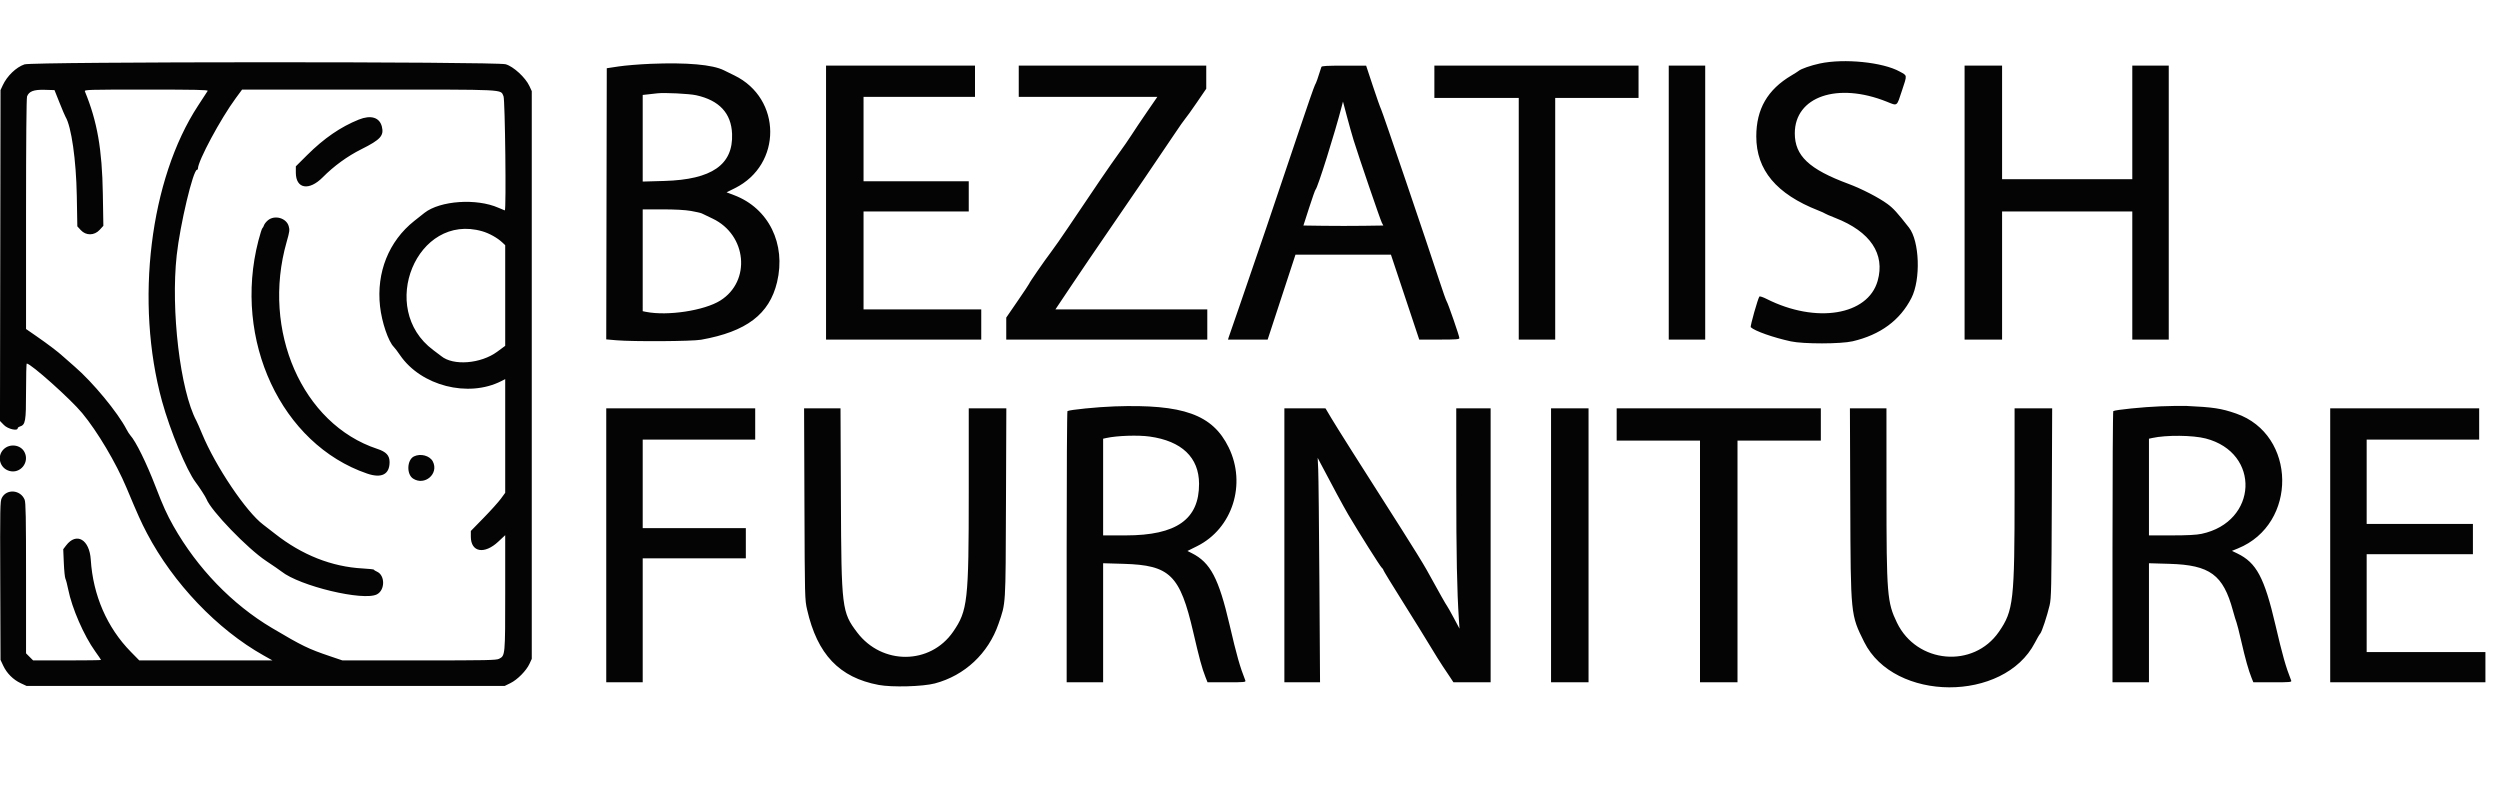 <svg id="svg" version="1.1" xmlns="http://www.w3.org/2000/svg" xmlns:xlink="http://www.w3.org/1999/xlink" width="400" height="125.656" viewBox="0, 0, 400,125.656"><g id="svgg"><path id="path0" d="M291.167 10.160 C 289.749 10.463,288.161 11.017,287.784 11.340 C 287.674 11.434,287.165 11.758,286.655 12.059 C 282.806 14.329,281.005 17.444,281.005 21.833 C 281.005 27.198,284.225 31.044,290.917 33.670 C 291.467 33.886,291.954 34.107,292.000 34.160 C 292.046 34.214,292.802 34.539,293.680 34.883 C 299.259 37.067,301.647 40.631,300.422 44.945 C 298.856 50.464,290.550 51.813,282.659 47.830 C 282.091 47.543,281.572 47.370,281.507 47.446 C 281.269 47.721,279.996 52.229,280.121 52.352 C 280.736 52.955,283.732 54.013,286.545 54.621 C 288.554 55.054,294.531 55.045,296.417 54.606 C 300.849 53.573,304.005 51.250,305.828 47.678 C 307.342 44.710,307.130 38.579,305.439 36.417 C 303.561 34.016,302.935 33.328,302.007 32.645 C 300.605 31.614,297.870 30.203,295.750 29.416 C 289.454 27.080,287.167 24.926,287.167 21.333 C 287.167 15.458,293.978 13.107,301.862 16.262 C 303.639 16.973,303.452 17.107,304.313 14.500 C 305.168 11.908,305.194 12.136,303.958 11.451 C 301.249 9.948,295.071 9.325,291.167 10.160 M3.917 10.300 C 2.569 10.766,1.130 12.154,0.435 13.657 L 0.083 14.417 0.040 40.886 L -0.004 67.355 0.639 68.011 C 1.267 68.652,2.833 69.009,2.833 68.511 C 2.833 68.426,2.989 68.307,3.178 68.246 C 4.076 67.961,4.165 67.451,4.166 62.625 C 4.166 60.173,4.218 58.167,4.281 58.167 C 4.935 58.167,11.288 63.845,13.150 66.094 C 15.598 69.050,18.566 74.052,20.243 78.049 C 22.086 82.442,22.577 83.533,23.517 85.324 C 27.720 93.325,34.768 100.710,42.167 104.865 L 43.583 105.661 32.934 105.664 L 22.284 105.667 20.934 104.292 C 17.131 100.420,14.883 95.251,14.524 89.558 C 14.319 86.308,12.234 85.100,10.578 87.271 L 10.118 87.874 10.211 90.082 C 10.262 91.297,10.378 92.431,10.470 92.603 C 10.561 92.776,10.761 93.542,10.913 94.306 C 11.511 97.311,13.426 101.706,15.231 104.218 C 15.746 104.934,16.167 105.553,16.167 105.593 C 16.167 105.634,13.722 105.667,10.733 105.667 L 5.300 105.667 4.733 105.100 L 4.167 104.533 4.167 92.511 C 4.167 82.672,4.125 80.389,3.937 79.939 C 3.271 78.347,1.042 78.181,0.290 79.669 C 0.016 80.211,-0.001 81.101,0.040 92.917 L 0.083 105.583 0.525 106.525 C 1.087 107.723,2.110 108.747,3.309 109.309 L 4.250 109.750 42.500 109.750 L 80.750 109.750 81.677 109.295 C 82.794 108.746,84.208 107.313,84.714 106.216 L 85.083 105.417 85.083 60.000 L 85.083 14.583 84.707 13.768 C 84.078 12.405,82.136 10.623,80.906 10.281 C 79.325 9.841,5.188 9.859,3.917 10.300 M104.083 10.212 C 102.342 10.283,100.054 10.470,99.000 10.629 L 97.083 10.917 97.041 32.609 L 96.999 54.302 98.624 54.443 C 101.299 54.674,110.725 54.616,112.167 54.359 C 119.424 53.067,123.098 50.285,124.329 45.148 C 125.798 39.020,122.985 33.321,117.459 31.228 L 116.250 30.771 117.583 30.108 C 125.161 26.344,125.112 15.772,117.500 12.068 C 116.813 11.733,116.063 11.365,115.833 11.250 C 114.019 10.337,109.916 9.975,104.083 10.212 M132.167 32.417 L 132.167 54.333 144.583 54.333 L 157.000 54.333 157.000 51.917 L 157.000 49.500 147.583 49.500 L 138.167 49.500 138.167 41.667 L 138.167 33.833 146.583 33.833 L 155.000 33.833 155.000 31.417 L 155.000 29.000 146.583 29.000 L 138.167 29.000 138.167 22.250 L 138.167 15.500 147.083 15.500 L 156.000 15.500 156.000 13.000 L 156.000 10.500 144.083 10.500 L 132.167 10.500 132.167 32.417 M163.000 13.000 L 163.000 15.500 174.087 15.500 L 185.174 15.500 183.483 17.958 C 182.553 19.310,181.445 20.963,181.021 21.631 C 180.597 22.298,179.688 23.612,179.000 24.550 C 177.825 26.153,175.002 30.286,170.894 36.417 C 169.911 37.883,168.680 39.646,168.159 40.333 C 167.100 41.730,164.667 45.250,164.667 45.386 C 164.667 45.435,163.842 46.676,162.833 48.144 L 161.000 50.814 161.000 52.574 L 161.000 54.333 177.083 54.333 L 193.167 54.333 193.167 51.917 L 193.167 49.500 181.018 49.500 L 168.869 49.500 171.576 45.458 C 173.065 43.235,175.421 39.767,176.812 37.750 C 180.257 32.754,186.187 24.046,187.907 21.459 C 188.684 20.291,189.461 19.182,189.635 18.995 C 189.809 18.808,190.638 17.652,191.476 16.425 L 193.000 14.195 193.000 12.347 L 193.000 10.500 178.000 10.500 L 163.000 10.500 163.000 13.000 M211.424 10.708 C 210.862 12.511,210.578 13.308,210.402 13.583 C 210.285 13.767,209.123 17.104,207.819 21.000 C 204.513 30.882,200.326 43.206,198.365 48.833 C 197.454 51.446,196.657 53.752,196.593 53.958 L 196.478 54.333 199.651 54.333 L 202.824 54.333 205.049 47.542 L 207.275 40.750 214.913 40.750 L 222.551 40.750 224.815 47.542 L 227.078 54.333 230.289 54.333 C 232.963 54.333,233.500 54.293,233.500 54.095 C 233.500 53.773,231.665 48.468,231.468 48.220 C 231.382 48.111,230.838 46.574,230.260 44.803 C 228.291 38.774,221.203 17.918,220.976 17.488 C 220.852 17.252,220.262 15.586,219.667 13.785 L 218.583 10.510 215.036 10.505 C 212.341 10.501,211.474 10.550,211.424 10.708 M229.500 13.083 L 229.500 15.667 236.250 15.667 L 243.000 15.667 243.000 35.000 L 243.000 54.333 245.917 54.333 L 248.833 54.333 248.833 35.000 L 248.833 15.667 255.500 15.667 L 262.167 15.667 262.167 13.083 L 262.167 10.500 245.833 10.500 L 229.500 10.500 229.500 13.083 M267.000 32.417 L 267.000 54.333 269.917 54.333 L 272.833 54.333 272.833 32.417 L 272.833 10.500 269.917 10.500 L 267.000 10.500 267.000 32.417 M314.333 32.417 L 314.333 54.333 317.333 54.333 L 320.333 54.333 320.333 44.083 L 320.333 33.833 330.750 33.833 L 341.167 33.833 341.167 44.083 L 341.167 54.333 344.083 54.333 L 347.000 54.333 347.000 32.417 L 347.000 10.500 344.083 10.500 L 341.167 10.500 341.167 19.583 L 341.167 28.667 330.750 28.667 L 320.333 28.667 320.333 19.583 L 320.333 10.500 317.333 10.500 L 314.333 10.500 314.333 32.417 M9.517 16.417 C 9.956 17.517,10.392 18.543,10.485 18.697 C 11.419 20.235,12.186 25.611,12.287 31.316 L 12.373 36.215 12.924 36.816 C 13.760 37.728,15.091 37.709,15.948 36.774 L 16.538 36.130 16.454 31.024 C 16.338 23.870,15.562 19.436,13.584 14.625 C 13.471 14.349,14.003 14.333,23.409 14.333 C 31.319 14.333,33.328 14.376,33.230 14.542 C 33.162 14.656,32.475 15.712,31.703 16.887 C 23.980 28.648,21.572 48.362,25.925 64.197 C 27.216 68.893,29.869 75.292,31.299 77.160 C 31.881 77.920,32.907 79.508,33.035 79.846 C 33.732 81.689,39.585 87.760,42.583 89.750 C 43.683 90.480,44.784 91.238,45.030 91.435 C 47.944 93.767,58.149 96.213,60.309 95.096 C 61.626 94.415,61.631 92.048,60.318 91.466 C 60.051 91.348,59.833 91.207,59.833 91.151 C 59.833 91.095,59.027 91.006,58.042 90.953 C 53.080 90.686,48.319 88.804,44.000 85.401 C 43.313 84.859,42.466 84.204,42.119 83.945 C 39.400 81.915,34.490 74.621,32.338 69.417 C 31.959 68.500,31.548 67.563,31.425 67.333 C 28.838 62.507,27.305 49.622,28.274 40.833 C 28.814 35.925,30.897 27.167,31.524 27.167 C 31.602 27.167,31.667 27.083,31.667 26.981 C 31.667 25.756,35.302 18.988,37.721 15.708 L 38.735 14.333 59.043 14.333 C 81.453 14.333,80.025 14.263,80.561 15.393 C 80.811 15.920,81.015 33.667,80.771 33.667 C 80.736 33.667,80.277 33.476,79.749 33.243 C 76.253 31.696,70.417 32.098,67.917 34.056 C 67.733 34.200,66.988 34.790,66.261 35.367 C 62.205 38.588,60.203 43.597,60.806 49.018 C 61.090 51.571,62.131 54.631,63.019 55.519 C 63.187 55.687,63.633 56.275,64.008 56.826 C 67.360 61.736,74.913 63.672,80.208 60.978 L 80.833 60.660 80.833 69.754 L 80.833 78.848 80.138 79.799 C 79.755 80.322,78.518 81.696,77.388 82.853 L 75.333 84.957 75.333 85.858 C 75.333 88.361,77.492 88.754,79.732 86.658 L 80.833 85.628 80.833 94.820 C 80.833 104.901,80.833 104.899,79.855 105.406 C 79.410 105.636,77.891 105.667,67.068 105.667 L 54.786 105.667 52.851 105.012 C 49.309 103.814,48.358 103.352,43.495 100.466 C 37.151 96.702,31.578 90.934,27.747 84.167 C 26.710 82.335,26.076 80.936,24.905 77.892 C 23.432 74.063,21.734 70.614,20.840 69.636 C 20.699 69.482,20.436 69.070,20.255 68.720 C 18.858 66.011,14.826 61.132,11.933 58.648 C 11.191 58.011,10.358 57.279,10.083 57.023 C 9.360 56.348,7.658 55.056,5.792 53.765 L 4.167 52.642 4.167 34.248 C 4.167 22.703,4.227 15.696,4.329 15.428 C 4.642 14.606,5.398 14.323,7.151 14.372 L 8.719 14.417 9.517 16.417 M111.381 15.237 C 115.084 16.050,117.002 18.111,117.132 21.417 C 117.326 26.355,113.905 28.732,106.292 28.952 L 102.833 29.051 102.833 22.121 L 102.833 15.191 103.708 15.095 C 104.190 15.043,104.846 14.969,105.167 14.932 C 106.311 14.798,110.269 14.992,111.381 15.237 M216.575 22.417 C 217.367 24.984,220.836 35.133,221.089 35.620 L 221.329 36.083 218.176 36.129 C 216.441 36.153,213.565 36.153,211.784 36.129 L 208.546 36.083 209.458 33.250 C 209.959 31.692,210.424 30.379,210.491 30.333 C 210.801 30.121,213.576 21.292,214.683 17.000 L 214.876 16.250 215.495 18.583 C 215.835 19.867,216.321 21.592,216.575 22.417 M57.411 19.132 C 54.486 20.309,51.839 22.129,49.125 24.831 L 47.333 26.615 47.333 27.618 C 47.333 30.223,49.445 30.585,51.646 28.359 C 53.424 26.562,55.590 24.988,57.826 23.871 C 60.886 22.342,61.463 21.703,61.098 20.250 C 60.729 18.781,59.335 18.358,57.411 19.132 M110.567 33.752 C 111.360 33.890,112.139 34.069,112.297 34.150 C 112.454 34.230,113.231 34.604,114.022 34.979 C 119.503 37.584,120.199 44.980,115.255 48.084 C 112.693 49.694,106.816 50.588,103.354 49.896 L 102.833 49.792 102.833 41.646 L 102.833 33.500 105.978 33.500 C 108.035 33.500,109.622 33.587,110.567 33.752 M42.855 35.257 C 42.578 35.491,42.300 35.847,42.236 36.049 C 42.173 36.251,42.058 36.458,41.980 36.508 C 41.902 36.559,41.616 37.459,41.344 38.508 C 37.229 54.401,45.017 71.085,58.738 75.772 C 61.050 76.562,62.333 75.907,62.333 73.938 C 62.333 72.872,61.794 72.291,60.370 71.822 C 48.369 67.870,41.813 52.914,45.860 38.717 C 46.341 37.029,46.372 36.786,46.187 36.168 C 45.796 34.862,43.930 34.353,42.855 35.257 M77.167 37.005 C 78.291 37.331,79.583 38.054,80.375 38.798 L 80.833 39.229 80.833 47.280 L 80.833 55.331 79.568 56.267 C 76.936 58.213,72.510 58.561,70.592 56.973 C 70.496 56.893,69.921 56.460,69.316 56.010 C 60.356 49.354,66.710 33.973,77.167 37.005 M178.333 65.021 C 175.614 65.114,171.138 65.562,170.792 65.776 C 170.723 65.818,170.667 75.599,170.667 87.510 L 170.667 109.167 173.583 109.167 L 176.500 109.167 176.500 99.643 L 176.500 90.118 179.792 90.214 C 187.207 90.429,188.803 91.999,190.926 101.167 C 191.901 105.380,192.319 106.917,192.861 108.292 L 193.205 109.167 196.287 109.167 C 199.155 109.167,199.361 109.146,199.253 108.875 C 198.387 106.688,197.870 104.864,196.738 100.000 C 194.998 92.529,193.675 90.011,190.703 88.514 L 189.990 88.155 191.537 87.385 C 197.192 84.569,199.466 77.455,196.587 71.583 C 194.011 66.330,189.320 64.644,178.333 65.021 M345.667 65.012 C 342.935 65.114,338.465 65.566,338.125 65.776 C 338.056 65.818,338.000 75.599,338.000 87.510 L 338.000 109.167 340.917 109.167 L 343.833 109.167 343.833 99.643 L 343.833 90.118 347.125 90.214 C 353.586 90.401,355.706 91.960,357.260 97.667 C 357.497 98.537,357.759 99.400,357.841 99.583 C 357.923 99.767,358.264 101.117,358.600 102.583 C 359.241 105.388,359.772 107.278,360.250 108.458 L 360.536 109.167 363.619 109.167 C 366.488 109.167,366.694 109.146,366.587 108.875 C 365.721 106.688,365.204 104.864,364.071 100.000 C 362.304 92.411,361.035 90.032,357.968 88.553 L 357.110 88.139 358.064 87.751 C 367.662 83.850,367.472 69.523,357.778 66.167 C 355.390 65.341,354.149 65.152,349.750 64.945 C 349.200 64.919,347.363 64.950,345.667 65.012 M97.000 87.250 L 97.000 109.167 99.917 109.167 L 102.833 109.167 102.833 99.250 L 102.833 89.333 111.083 89.333 L 119.333 89.333 119.333 86.917 L 119.333 84.500 111.083 84.500 L 102.833 84.500 102.833 77.417 L 102.833 70.333 111.833 70.333 L 120.833 70.333 120.833 67.833 L 120.833 65.333 108.917 65.333 L 97.000 65.333 97.000 87.250 M128.710 80.625 C 128.766 95.717,128.772 95.938,129.137 97.541 C 130.767 104.699,134.286 108.403,140.586 109.590 C 142.708 109.990,147.662 109.856,149.583 109.347 C 154.356 108.083,158.133 104.547,159.761 99.814 C 160.944 96.378,160.893 97.209,160.956 80.458 L 161.013 65.333 158.007 65.333 L 155.000 65.333 155.000 78.732 C 155.000 96.185,154.831 97.695,152.496 101.083 C 148.843 106.384,141.131 106.442,137.154 101.199 C 134.695 97.957,134.619 97.331,134.544 79.875 L 134.482 65.333 131.568 65.333 L 128.654 65.333 128.710 80.625 M205.500 87.250 L 205.500 109.167 208.353 109.167 L 211.206 109.167 211.104 93.042 C 211.048 84.173,210.962 76.092,210.914 75.083 L 210.826 73.250 211.261 74.083 C 212.964 77.344,215.015 81.139,215.720 82.333 C 217.461 85.281,220.830 90.623,221.077 90.828 C 221.218 90.945,221.333 91.109,221.333 91.193 C 221.333 91.276,222.734 93.573,224.447 96.297 C 226.159 99.021,228.144 102.225,228.857 103.417 C 229.571 104.608,230.460 106.033,230.833 106.583 C 231.206 107.133,231.745 107.940,232.031 108.375 L 232.550 109.167 235.525 109.167 L 238.500 109.167 238.500 87.250 L 238.500 65.333 235.750 65.333 L 233.000 65.333 233.003 77.708 C 233.005 88.790,233.117 94.478,233.421 99.083 L 233.520 100.583 232.597 98.854 C 232.089 97.903,231.600 97.037,231.510 96.928 C 231.358 96.745,230.409 95.064,228.255 91.160 C 227.773 90.285,225.968 87.360,224.245 84.660 C 217.433 73.982,213.869 68.348,212.996 66.878 L 212.083 65.339 208.792 65.336 L 205.500 65.333 205.500 87.250 M248.167 87.250 L 248.167 109.167 251.167 109.167 L 254.167 109.167 254.167 87.250 L 254.167 65.333 251.167 65.333 L 248.167 65.333 248.167 87.250 M258.667 67.917 L 258.667 70.500 265.333 70.500 L 272.000 70.500 272.000 89.833 L 272.000 109.167 275.000 109.167 L 278.000 109.167 278.000 89.833 L 278.000 70.500 284.667 70.500 L 291.333 70.500 291.333 67.917 L 291.333 65.333 275.000 65.333 L 258.667 65.333 258.667 67.917 M296.044 80.625 C 296.110 98.489,296.096 98.354,298.274 102.728 C 303.058 112.337,320.644 112.405,325.583 102.833 C 325.937 102.146,326.320 101.491,326.433 101.378 C 326.685 101.125,327.549 98.521,327.941 96.833 C 328.203 95.705,328.237 94.117,328.289 80.458 L 328.347 65.333 325.340 65.333 L 322.333 65.333 322.333 78.732 C 322.333 96.185,322.164 97.695,319.829 101.083 C 315.754 106.997,306.687 106.191,303.516 99.634 C 301.942 96.381,301.840 95.113,301.836 78.792 L 301.833 65.333 298.910 65.333 L 295.987 65.333 296.044 80.625 M372.833 87.250 L 372.833 109.167 385.250 109.167 L 397.667 109.167 397.667 106.750 L 397.667 104.333 388.167 104.333 L 378.667 104.333 378.667 96.500 L 378.667 88.667 387.167 88.667 L 395.667 88.667 395.667 86.250 L 395.667 83.833 387.167 83.833 L 378.667 83.833 378.667 77.083 L 378.667 70.333 387.667 70.333 L 396.667 70.333 396.667 67.833 L 396.667 65.333 384.750 65.333 L 372.833 65.333 372.833 87.250 M183.939 69.847 C 189.079 70.562,191.835 73.192,191.850 77.396 C 191.869 83.098,188.240 85.657,180.125 85.664 L 176.500 85.667 176.500 77.930 L 176.500 70.193 177.042 70.074 C 178.728 69.702,182.099 69.591,183.939 69.847 M352.917 70.159 C 361.747 72.449,361.261 83.505,352.245 85.415 C 351.427 85.588,350.010 85.662,347.458 85.664 L 343.833 85.667 343.833 77.930 L 343.833 70.193 344.362 70.077 C 346.608 69.584,350.855 69.624,352.917 70.159 M0.567 71.900 C -0.540 73.007,-0.044 74.894,1.471 75.342 C 3.235 75.864,4.768 73.980,3.918 72.335 C 3.300 71.141,1.553 70.914,0.567 71.900 M66.237 73.024 C 65.115 73.569,65.016 75.869,66.085 76.569 C 67.948 77.790,70.262 75.791,69.251 73.835 C 68.770 72.906,67.297 72.509,66.237 73.024 " stroke="none" fill="#040404" fill-rule="evenodd"></path><path id="path1" d="" stroke="none" fill="#080404" fill-rule="evenodd"></path><path id="path2" d="" stroke="none" fill="#080404" fill-rule="evenodd"></path><path id="path3" d="" stroke="none" fill="#080404" fill-rule="evenodd"></path><path id="path4" d="" stroke="none" fill="#080404" fill-rule="evenodd"></path></g></svg>